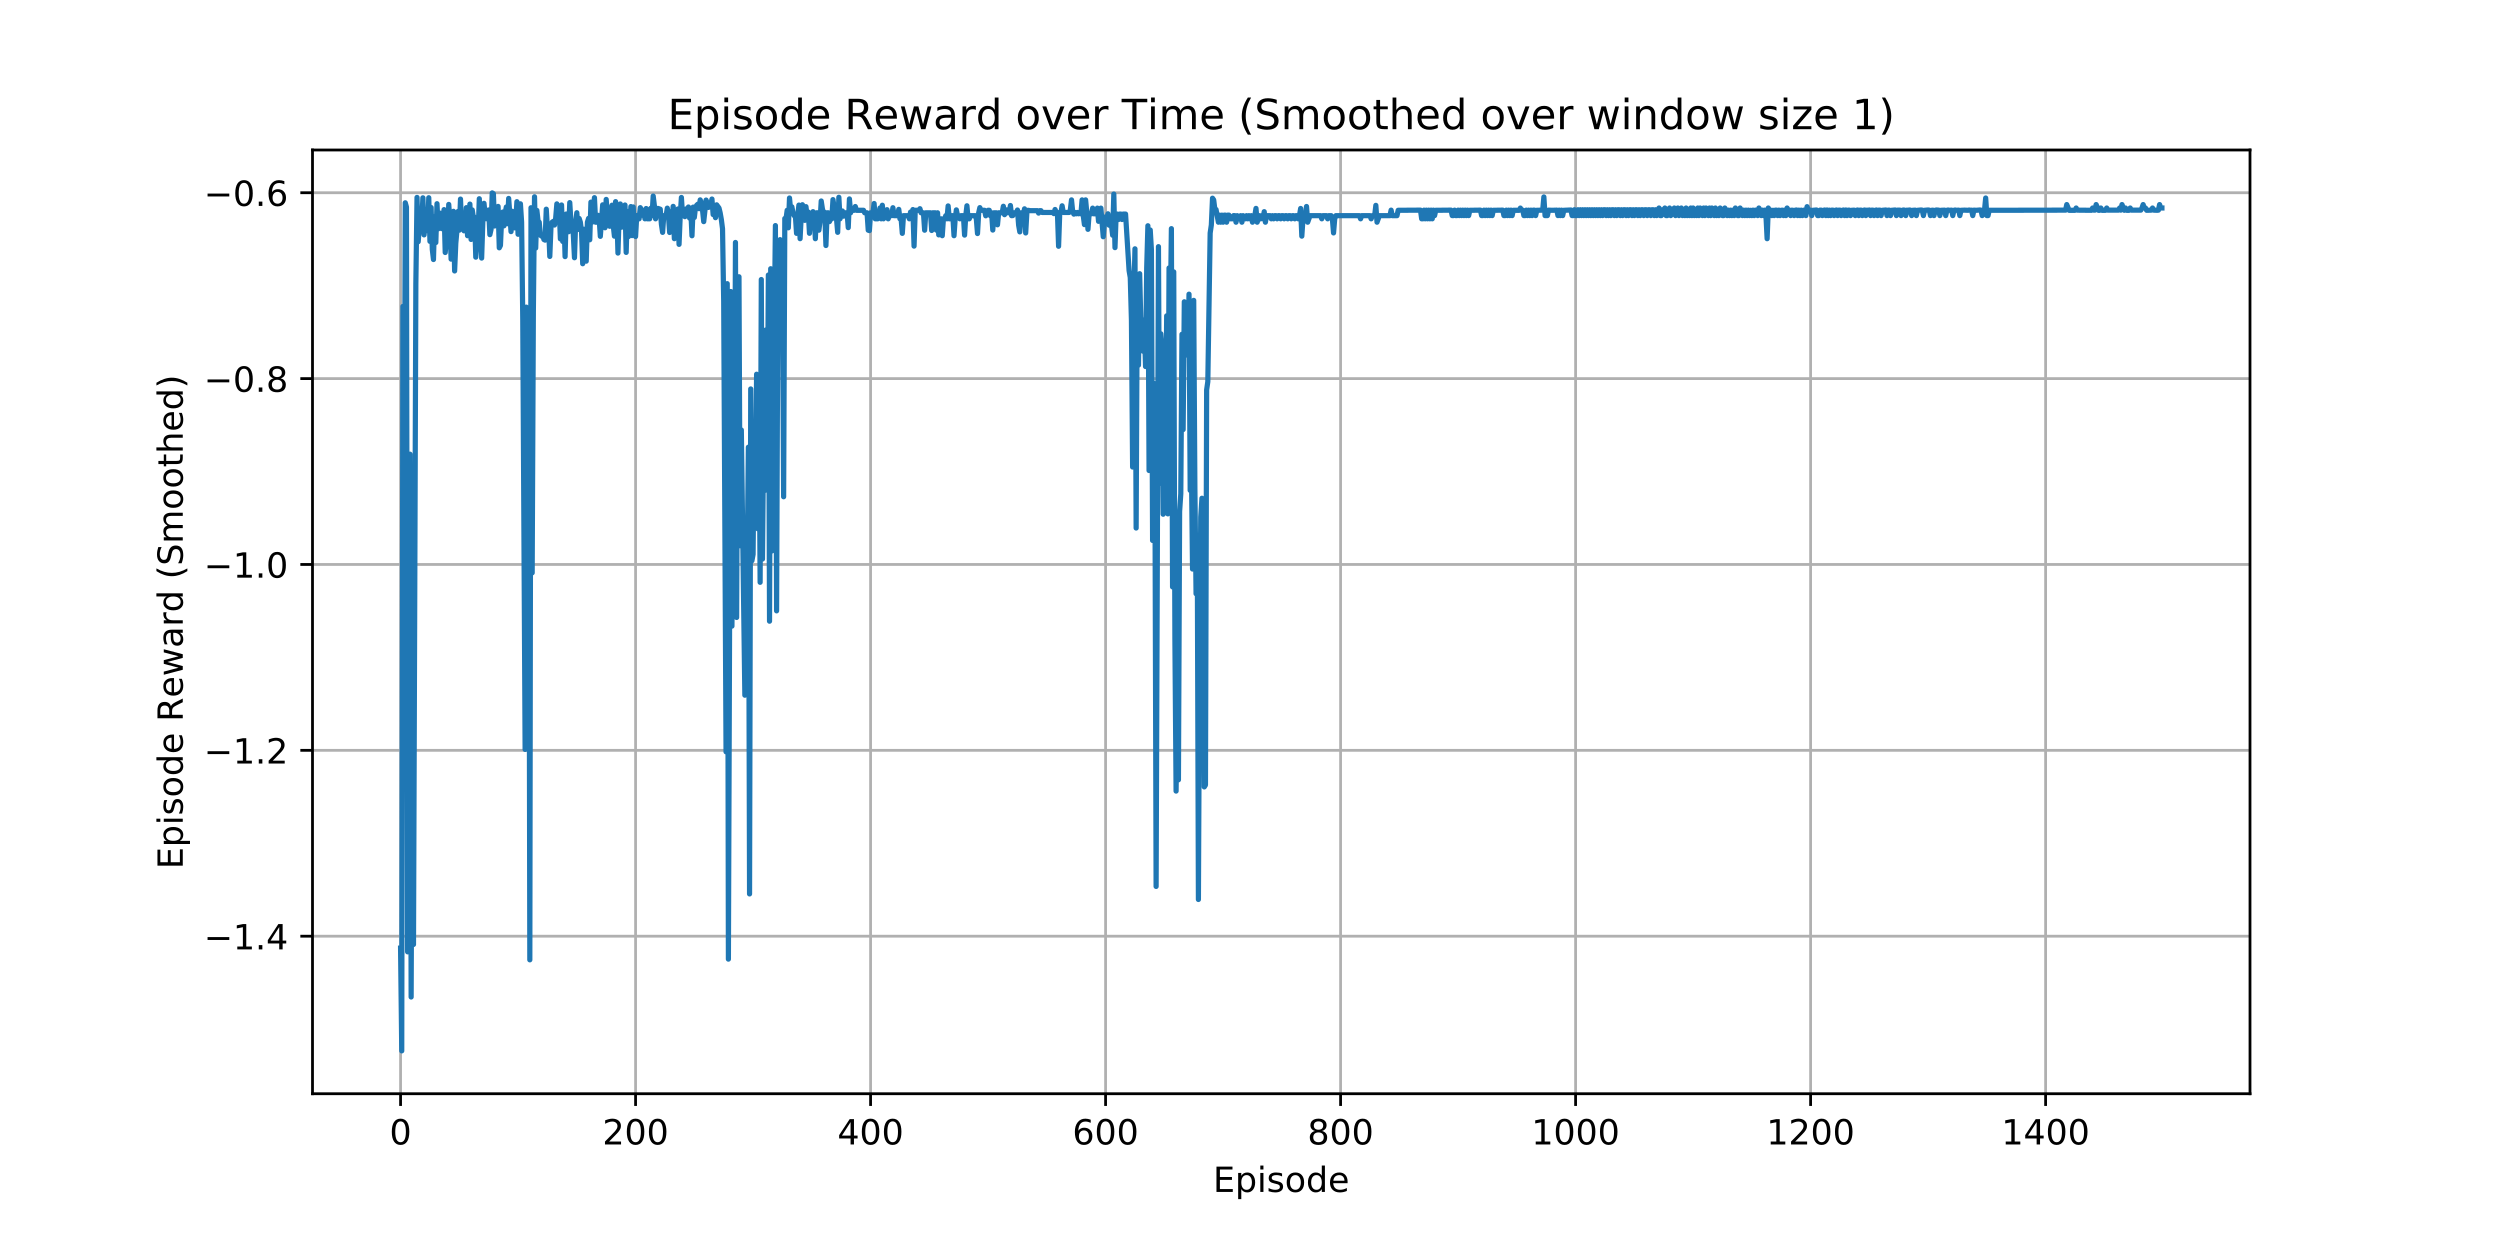 <?xml version="1.0" encoding="utf-8" standalone="no"?>
<!DOCTYPE svg PUBLIC "-//W3C//DTD SVG 1.1//EN"
  "http://www.w3.org/Graphics/SVG/1.1/DTD/svg11.dtd">
<!-- Created with matplotlib (https://matplotlib.org/) -->
<svg height="360pt" version="1.1" viewBox="0 0 720 360" width="720pt" xmlns="http://www.w3.org/2000/svg" xmlns:xlink="http://www.w3.org/1999/xlink">
 <defs>
  <style type="text/css">
*{stroke-linecap:butt;stroke-linejoin:round;white-space:pre;}
  </style>
 </defs>
 <g id="figure_1">
  <g id="patch_1">
   <path d="M 0 360 
L 720 360 
L 720 0 
L 0 0 
z
" style="fill:#ffffff;"/>
  </g>
  <g id="axes_1">
   <g id="patch_2">
    <path d="M 90 315 
L 648 315 
L 648 43.2 
L 90 43.2 
z
" style="fill:#ffffff;"/>
   </g>
   <g id="matplotlib.axis_1">
    <g id="xtick_1">
     <g id="line2d_1">
      <path clip-path="url(#p83f310590d)" d="M 115.364 315 
L 115.364 43.2 
" style="fill:none;stroke:#b0b0b0;stroke-linecap:square;stroke-width:0.8;"/>
     </g>
     <g id="line2d_2">
      <defs>
       <path d="M 0 0 
L 0 3.5 
" id="m970d6b2b29" style="stroke:#000000;stroke-width:0.8;"/>
      </defs>
      <g>
       <use style="stroke:#000000;stroke-width:0.8;" x="115.364" xlink:href="#m970d6b2b29" y="315"/>
      </g>
     </g>
     <g id="text_1">
      <!-- 0 -->
      <defs>
       <path d="M 31.781 66.406 
Q 24.172 66.406 20.328 58.906 
Q 16.5 51.422 16.5 36.375 
Q 16.5 21.391 20.328 13.891 
Q 24.172 6.391 31.781 6.391 
Q 39.453 6.391 43.281 13.891 
Q 47.125 21.391 47.125 36.375 
Q 47.125 51.422 43.281 58.906 
Q 39.453 66.406 31.781 66.406 
z
M 31.781 74.219 
Q 44.047 74.219 50.516 64.516 
Q 56.984 54.828 56.984 36.375 
Q 56.984 17.969 50.516 8.266 
Q 44.047 -1.422 31.781 -1.422 
Q 19.531 -1.422 13.062 8.266 
Q 6.594 17.969 6.594 36.375 
Q 6.594 54.828 13.062 64.516 
Q 19.531 74.219 31.781 74.219 
z
" id="DejaVuSans-48"/>
      </defs>
      <g transform="translate(112.182 329.598)scale(0.1 -0.1)">
       <use xlink:href="#DejaVuSans-48"/>
      </g>
     </g>
    </g>
    <g id="xtick_2">
     <g id="line2d_3">
      <path clip-path="url(#p83f310590d)" d="M 183.045 315 
L 183.045 43.2 
" style="fill:none;stroke:#b0b0b0;stroke-linecap:square;stroke-width:0.8;"/>
     </g>
     <g id="line2d_4">
      <g>
       <use style="stroke:#000000;stroke-width:0.8;" x="183.045" xlink:href="#m970d6b2b29" y="315"/>
      </g>
     </g>
     <g id="text_2">
      <!-- 200 -->
      <defs>
       <path d="M 19.188 8.297 
L 53.609 8.297 
L 53.609 0 
L 7.328 0 
L 7.328 8.297 
Q 12.938 14.109 22.625 23.891 
Q 32.328 33.688 34.812 36.531 
Q 39.547 41.844 41.422 45.531 
Q 43.312 49.219 43.312 52.781 
Q 43.312 58.594 39.234 62.25 
Q 35.156 65.922 28.609 65.922 
Q 23.969 65.922 18.812 64.312 
Q 13.672 62.703 7.812 59.422 
L 7.812 69.391 
Q 13.766 71.781 18.938 73 
Q 24.125 74.219 28.422 74.219 
Q 39.75 74.219 46.484 68.547 
Q 53.219 62.891 53.219 53.422 
Q 53.219 48.922 51.531 44.891 
Q 49.859 40.875 45.406 35.406 
Q 44.188 33.984 37.641 27.219 
Q 31.109 20.453 19.188 8.297 
z
" id="DejaVuSans-50"/>
      </defs>
      <g transform="translate(173.501 329.598)scale(0.1 -0.1)">
       <use xlink:href="#DejaVuSans-50"/>
       <use x="63.623" xlink:href="#DejaVuSans-48"/>
       <use x="127.246" xlink:href="#DejaVuSans-48"/>
      </g>
     </g>
    </g>
    <g id="xtick_3">
     <g id="line2d_5">
      <path clip-path="url(#p83f310590d)" d="M 250.727 315 
L 250.727 43.2 
" style="fill:none;stroke:#b0b0b0;stroke-linecap:square;stroke-width:0.8;"/>
     </g>
     <g id="line2d_6">
      <g>
       <use style="stroke:#000000;stroke-width:0.8;" x="250.727" xlink:href="#m970d6b2b29" y="315"/>
      </g>
     </g>
     <g id="text_3">
      <!-- 400 -->
      <defs>
       <path d="M 37.797 64.312 
L 12.891 25.391 
L 37.797 25.391 
z
M 35.203 72.906 
L 47.609 72.906 
L 47.609 25.391 
L 58.016 25.391 
L 58.016 17.188 
L 47.609 17.188 
L 47.609 0 
L 37.797 0 
L 37.797 17.188 
L 4.891 17.188 
L 4.891 26.703 
z
" id="DejaVuSans-52"/>
      </defs>
      <g transform="translate(241.183 329.598)scale(0.1 -0.1)">
       <use xlink:href="#DejaVuSans-52"/>
       <use x="63.623" xlink:href="#DejaVuSans-48"/>
       <use x="127.246" xlink:href="#DejaVuSans-48"/>
      </g>
     </g>
    </g>
    <g id="xtick_4">
     <g id="line2d_7">
      <path clip-path="url(#p83f310590d)" d="M 318.408 315 
L 318.408 43.2 
" style="fill:none;stroke:#b0b0b0;stroke-linecap:square;stroke-width:0.8;"/>
     </g>
     <g id="line2d_8">
      <g>
       <use style="stroke:#000000;stroke-width:0.8;" x="318.408" xlink:href="#m970d6b2b29" y="315"/>
      </g>
     </g>
     <g id="text_4">
      <!-- 600 -->
      <defs>
       <path d="M 33.016 40.375 
Q 26.375 40.375 22.484 35.828 
Q 18.609 31.297 18.609 23.391 
Q 18.609 15.531 22.484 10.953 
Q 26.375 6.391 33.016 6.391 
Q 39.656 6.391 43.531 10.953 
Q 47.406 15.531 47.406 23.391 
Q 47.406 31.297 43.531 35.828 
Q 39.656 40.375 33.016 40.375 
z
M 52.594 71.297 
L 52.594 62.312 
Q 48.875 64.062 45.094 64.984 
Q 41.312 65.922 37.594 65.922 
Q 27.828 65.922 22.672 59.328 
Q 17.531 52.734 16.797 39.406 
Q 19.672 43.656 24.016 45.922 
Q 28.375 48.188 33.594 48.188 
Q 44.578 48.188 50.953 41.516 
Q 57.328 34.859 57.328 23.391 
Q 57.328 12.156 50.688 5.359 
Q 44.047 -1.422 33.016 -1.422 
Q 20.359 -1.422 13.672 8.266 
Q 6.984 17.969 6.984 36.375 
Q 6.984 53.656 15.188 63.938 
Q 23.391 74.219 37.203 74.219 
Q 40.922 74.219 44.703 73.484 
Q 48.484 72.75 52.594 71.297 
z
" id="DejaVuSans-54"/>
      </defs>
      <g transform="translate(308.864 329.598)scale(0.1 -0.1)">
       <use xlink:href="#DejaVuSans-54"/>
       <use x="63.623" xlink:href="#DejaVuSans-48"/>
       <use x="127.246" xlink:href="#DejaVuSans-48"/>
      </g>
     </g>
    </g>
    <g id="xtick_5">
     <g id="line2d_9">
      <path clip-path="url(#p83f310590d)" d="M 386.09 315 
L 386.09 43.2 
" style="fill:none;stroke:#b0b0b0;stroke-linecap:square;stroke-width:0.8;"/>
     </g>
     <g id="line2d_10">
      <g>
       <use style="stroke:#000000;stroke-width:0.8;" x="386.09" xlink:href="#m970d6b2b29" y="315"/>
      </g>
     </g>
     <g id="text_5">
      <!-- 800 -->
      <defs>
       <path d="M 31.781 34.625 
Q 24.75 34.625 20.719 30.859 
Q 16.703 27.094 16.703 20.516 
Q 16.703 13.922 20.719 10.156 
Q 24.75 6.391 31.781 6.391 
Q 38.812 6.391 42.859 10.172 
Q 46.922 13.969 46.922 20.516 
Q 46.922 27.094 42.891 30.859 
Q 38.875 34.625 31.781 34.625 
z
M 21.922 38.812 
Q 15.578 40.375 12.031 44.719 
Q 8.5 49.078 8.5 55.328 
Q 8.5 64.062 14.719 69.141 
Q 20.953 74.219 31.781 74.219 
Q 42.672 74.219 48.875 69.141 
Q 55.078 64.062 55.078 55.328 
Q 55.078 49.078 51.531 44.719 
Q 48 40.375 41.703 38.812 
Q 48.828 37.156 52.797 32.312 
Q 56.781 27.484 56.781 20.516 
Q 56.781 9.906 50.312 4.234 
Q 43.844 -1.422 31.781 -1.422 
Q 19.734 -1.422 13.25 4.234 
Q 6.781 9.906 6.781 20.516 
Q 6.781 27.484 10.781 32.312 
Q 14.797 37.156 21.922 38.812 
z
M 18.312 54.391 
Q 18.312 48.734 21.844 45.562 
Q 25.391 42.391 31.781 42.391 
Q 38.141 42.391 41.719 45.562 
Q 45.312 48.734 45.312 54.391 
Q 45.312 60.062 41.719 63.234 
Q 38.141 66.406 31.781 66.406 
Q 25.391 66.406 21.844 63.234 
Q 18.312 60.062 18.312 54.391 
z
" id="DejaVuSans-56"/>
      </defs>
      <g transform="translate(376.546 329.598)scale(0.1 -0.1)">
       <use xlink:href="#DejaVuSans-56"/>
       <use x="63.623" xlink:href="#DejaVuSans-48"/>
       <use x="127.246" xlink:href="#DejaVuSans-48"/>
      </g>
     </g>
    </g>
    <g id="xtick_6">
     <g id="line2d_11">
      <path clip-path="url(#p83f310590d)" d="M 453.771 315 
L 453.771 43.2 
" style="fill:none;stroke:#b0b0b0;stroke-linecap:square;stroke-width:0.8;"/>
     </g>
     <g id="line2d_12">
      <g>
       <use style="stroke:#000000;stroke-width:0.8;" x="453.771" xlink:href="#m970d6b2b29" y="315"/>
      </g>
     </g>
     <g id="text_6">
      <!-- 1000 -->
      <defs>
       <path d="M 12.406 8.297 
L 28.516 8.297 
L 28.516 63.922 
L 10.984 60.406 
L 10.984 69.391 
L 28.422 72.906 
L 38.281 72.906 
L 38.281 8.297 
L 54.391 8.297 
L 54.391 0 
L 12.406 0 
z
" id="DejaVuSans-49"/>
      </defs>
      <g transform="translate(441.046 329.598)scale(0.1 -0.1)">
       <use xlink:href="#DejaVuSans-49"/>
       <use x="63.623" xlink:href="#DejaVuSans-48"/>
       <use x="127.246" xlink:href="#DejaVuSans-48"/>
       <use x="190.869" xlink:href="#DejaVuSans-48"/>
      </g>
     </g>
    </g>
    <g id="xtick_7">
     <g id="line2d_13">
      <path clip-path="url(#p83f310590d)" d="M 521.453 315 
L 521.453 43.2 
" style="fill:none;stroke:#b0b0b0;stroke-linecap:square;stroke-width:0.8;"/>
     </g>
     <g id="line2d_14">
      <g>
       <use style="stroke:#000000;stroke-width:0.8;" x="521.453" xlink:href="#m970d6b2b29" y="315"/>
      </g>
     </g>
     <g id="text_7">
      <!-- 1200 -->
      <g transform="translate(508.728 329.598)scale(0.1 -0.1)">
       <use xlink:href="#DejaVuSans-49"/>
       <use x="63.623" xlink:href="#DejaVuSans-50"/>
       <use x="127.246" xlink:href="#DejaVuSans-48"/>
       <use x="190.869" xlink:href="#DejaVuSans-48"/>
      </g>
     </g>
    </g>
    <g id="xtick_8">
     <g id="line2d_15">
      <path clip-path="url(#p83f310590d)" d="M 589.134 315 
L 589.134 43.2 
" style="fill:none;stroke:#b0b0b0;stroke-linecap:square;stroke-width:0.8;"/>
     </g>
     <g id="line2d_16">
      <g>
       <use style="stroke:#000000;stroke-width:0.8;" x="589.134" xlink:href="#m970d6b2b29" y="315"/>
      </g>
     </g>
     <g id="text_8">
      <!-- 1400 -->
      <g transform="translate(576.409 329.598)scale(0.1 -0.1)">
       <use xlink:href="#DejaVuSans-49"/>
       <use x="63.623" xlink:href="#DejaVuSans-52"/>
       <use x="127.246" xlink:href="#DejaVuSans-48"/>
       <use x="190.869" xlink:href="#DejaVuSans-48"/>
      </g>
     </g>
    </g>
    <g id="text_9">
     <!-- Episode -->
     <defs>
      <path d="M 9.812 72.906 
L 55.906 72.906 
L 55.906 64.594 
L 19.672 64.594 
L 19.672 43.016 
L 54.391 43.016 
L 54.391 34.719 
L 19.672 34.719 
L 19.672 8.297 
L 56.781 8.297 
L 56.781 0 
L 9.812 0 
z
" id="DejaVuSans-69"/>
      <path d="M 18.109 8.203 
L 18.109 -20.797 
L 9.078 -20.797 
L 9.078 54.688 
L 18.109 54.688 
L 18.109 46.391 
Q 20.953 51.266 25.266 53.625 
Q 29.594 56 35.594 56 
Q 45.562 56 51.781 48.094 
Q 58.016 40.188 58.016 27.297 
Q 58.016 14.406 51.781 6.484 
Q 45.562 -1.422 35.594 -1.422 
Q 29.594 -1.422 25.266 0.953 
Q 20.953 3.328 18.109 8.203 
z
M 48.688 27.297 
Q 48.688 37.203 44.609 42.844 
Q 40.531 48.484 33.406 48.484 
Q 26.266 48.484 22.188 42.844 
Q 18.109 37.203 18.109 27.297 
Q 18.109 17.391 22.188 11.75 
Q 26.266 6.109 33.406 6.109 
Q 40.531 6.109 44.609 11.75 
Q 48.688 17.391 48.688 27.297 
z
" id="DejaVuSans-112"/>
      <path d="M 9.422 54.688 
L 18.406 54.688 
L 18.406 0 
L 9.422 0 
z
M 9.422 75.984 
L 18.406 75.984 
L 18.406 64.594 
L 9.422 64.594 
z
" id="DejaVuSans-105"/>
      <path d="M 44.281 53.078 
L 44.281 44.578 
Q 40.484 46.531 36.375 47.5 
Q 32.281 48.484 27.875 48.484 
Q 21.188 48.484 17.844 46.438 
Q 14.5 44.391 14.5 40.281 
Q 14.5 37.156 16.891 35.375 
Q 19.281 33.594 26.516 31.984 
L 29.594 31.297 
Q 39.156 29.25 43.188 25.516 
Q 47.219 21.781 47.219 15.094 
Q 47.219 7.469 41.188 3.016 
Q 35.156 -1.422 24.609 -1.422 
Q 20.219 -1.422 15.453 -0.562 
Q 10.688 0.297 5.422 2 
L 5.422 11.281 
Q 10.406 8.688 15.234 7.391 
Q 20.062 6.109 24.812 6.109 
Q 31.156 6.109 34.562 8.281 
Q 37.984 10.453 37.984 14.406 
Q 37.984 18.062 35.516 20.016 
Q 33.062 21.969 24.703 23.781 
L 21.578 24.516 
Q 13.234 26.266 9.516 29.906 
Q 5.812 33.547 5.812 39.891 
Q 5.812 47.609 11.281 51.797 
Q 16.75 56 26.812 56 
Q 31.781 56 36.172 55.266 
Q 40.578 54.547 44.281 53.078 
z
" id="DejaVuSans-115"/>
      <path d="M 30.609 48.391 
Q 23.391 48.391 19.188 42.75 
Q 14.984 37.109 14.984 27.297 
Q 14.984 17.484 19.156 11.844 
Q 23.344 6.203 30.609 6.203 
Q 37.797 6.203 41.984 11.859 
Q 46.188 17.531 46.188 27.297 
Q 46.188 37.016 41.984 42.703 
Q 37.797 48.391 30.609 48.391 
z
M 30.609 56 
Q 42.328 56 49.016 48.375 
Q 55.719 40.766 55.719 27.297 
Q 55.719 13.875 49.016 6.219 
Q 42.328 -1.422 30.609 -1.422 
Q 18.844 -1.422 12.172 6.219 
Q 5.516 13.875 5.516 27.297 
Q 5.516 40.766 12.172 48.375 
Q 18.844 56 30.609 56 
z
" id="DejaVuSans-111"/>
      <path d="M 45.406 46.391 
L 45.406 75.984 
L 54.391 75.984 
L 54.391 0 
L 45.406 0 
L 45.406 8.203 
Q 42.578 3.328 38.25 0.953 
Q 33.938 -1.422 27.875 -1.422 
Q 17.969 -1.422 11.734 6.484 
Q 5.516 14.406 5.516 27.297 
Q 5.516 40.188 11.734 48.094 
Q 17.969 56 27.875 56 
Q 33.938 56 38.25 53.625 
Q 42.578 51.266 45.406 46.391 
z
M 14.797 27.297 
Q 14.797 17.391 18.875 11.75 
Q 22.953 6.109 30.078 6.109 
Q 37.203 6.109 41.297 11.75 
Q 45.406 17.391 45.406 27.297 
Q 45.406 37.203 41.297 42.844 
Q 37.203 48.484 30.078 48.484 
Q 22.953 48.484 18.875 42.844 
Q 14.797 37.203 14.797 27.297 
z
" id="DejaVuSans-100"/>
      <path d="M 56.203 29.594 
L 56.203 25.203 
L 14.891 25.203 
Q 15.484 15.922 20.484 11.062 
Q 25.484 6.203 34.422 6.203 
Q 39.594 6.203 44.453 7.469 
Q 49.312 8.734 54.109 11.281 
L 54.109 2.781 
Q 49.266 0.734 44.188 -0.344 
Q 39.109 -1.422 33.891 -1.422 
Q 20.797 -1.422 13.156 6.188 
Q 5.516 13.812 5.516 26.812 
Q 5.516 40.234 12.766 48.109 
Q 20.016 56 32.328 56 
Q 43.359 56 49.781 48.891 
Q 56.203 41.797 56.203 29.594 
z
M 47.219 32.234 
Q 47.125 39.594 43.094 43.984 
Q 39.062 48.391 32.422 48.391 
Q 24.906 48.391 20.391 44.141 
Q 15.875 39.891 15.188 32.172 
z
" id="DejaVuSans-101"/>
     </defs>
     <g transform="translate(349.363 343.277)scale(0.1 -0.1)">
      <use xlink:href="#DejaVuSans-69"/>
      <use x="63.184" xlink:href="#DejaVuSans-112"/>
      <use x="126.66" xlink:href="#DejaVuSans-105"/>
      <use x="154.443" xlink:href="#DejaVuSans-115"/>
      <use x="206.543" xlink:href="#DejaVuSans-111"/>
      <use x="267.725" xlink:href="#DejaVuSans-100"/>
      <use x="331.201" xlink:href="#DejaVuSans-101"/>
     </g>
    </g>
   </g>
   <g id="matplotlib.axis_2">
    <g id="ytick_1">
     <g id="line2d_17">
      <path clip-path="url(#p83f310590d)" d="M 90 269.632 
L 648 269.632 
" style="fill:none;stroke:#b0b0b0;stroke-linecap:square;stroke-width:0.8;"/>
     </g>
     <g id="line2d_18">
      <defs>
       <path d="M 0 0 
L -3.5 0 
" id="m5a97e3708f" style="stroke:#000000;stroke-width:0.8;"/>
      </defs>
      <g>
       <use style="stroke:#000000;stroke-width:0.8;" x="90" xlink:href="#m5a97e3708f" y="269.632"/>
      </g>
     </g>
     <g id="text_10">
      <!-- −1.4 -->
      <defs>
       <path d="M 10.594 35.5 
L 73.188 35.5 
L 73.188 27.203 
L 10.594 27.203 
z
" id="DejaVuSans-8722"/>
       <path d="M 10.688 12.406 
L 21 12.406 
L 21 0 
L 10.688 0 
z
" id="DejaVuSans-46"/>
      </defs>
      <g transform="translate(58.717 273.431)scale(0.1 -0.1)">
       <use xlink:href="#DejaVuSans-8722"/>
       <use x="83.789" xlink:href="#DejaVuSans-49"/>
       <use x="147.412" xlink:href="#DejaVuSans-46"/>
       <use x="179.199" xlink:href="#DejaVuSans-52"/>
      </g>
     </g>
    </g>
    <g id="ytick_2">
     <g id="line2d_19">
      <path clip-path="url(#p83f310590d)" d="M 90 216.099 
L 648 216.099 
" style="fill:none;stroke:#b0b0b0;stroke-linecap:square;stroke-width:0.8;"/>
     </g>
     <g id="line2d_20">
      <g>
       <use style="stroke:#000000;stroke-width:0.8;" x="90" xlink:href="#m5a97e3708f" y="216.099"/>
      </g>
     </g>
     <g id="text_11">
      <!-- −1.2 -->
      <g transform="translate(58.717 219.899)scale(0.1 -0.1)">
       <use xlink:href="#DejaVuSans-8722"/>
       <use x="83.789" xlink:href="#DejaVuSans-49"/>
       <use x="147.412" xlink:href="#DejaVuSans-46"/>
       <use x="179.199" xlink:href="#DejaVuSans-50"/>
      </g>
     </g>
    </g>
    <g id="ytick_3">
     <g id="line2d_21">
      <path clip-path="url(#p83f310590d)" d="M 90 162.567 
L 648 162.567 
" style="fill:none;stroke:#b0b0b0;stroke-linecap:square;stroke-width:0.8;"/>
     </g>
     <g id="line2d_22">
      <g>
       <use style="stroke:#000000;stroke-width:0.8;" x="90" xlink:href="#m5a97e3708f" y="162.567"/>
      </g>
     </g>
     <g id="text_12">
      <!-- −1.0 -->
      <g transform="translate(58.717 166.366)scale(0.1 -0.1)">
       <use xlink:href="#DejaVuSans-8722"/>
       <use x="83.789" xlink:href="#DejaVuSans-49"/>
       <use x="147.412" xlink:href="#DejaVuSans-46"/>
       <use x="179.199" xlink:href="#DejaVuSans-48"/>
      </g>
     </g>
    </g>
    <g id="ytick_4">
     <g id="line2d_23">
      <path clip-path="url(#p83f310590d)" d="M 90 109.035 
L 648 109.035 
" style="fill:none;stroke:#b0b0b0;stroke-linecap:square;stroke-width:0.8;"/>
     </g>
     <g id="line2d_24">
      <g>
       <use style="stroke:#000000;stroke-width:0.8;" x="90" xlink:href="#m5a97e3708f" y="109.035"/>
      </g>
     </g>
     <g id="text_13">
      <!-- −0.8 -->
      <g transform="translate(58.717 112.834)scale(0.1 -0.1)">
       <use xlink:href="#DejaVuSans-8722"/>
       <use x="83.789" xlink:href="#DejaVuSans-48"/>
       <use x="147.412" xlink:href="#DejaVuSans-46"/>
       <use x="179.199" xlink:href="#DejaVuSans-56"/>
      </g>
     </g>
    </g>
    <g id="ytick_5">
     <g id="line2d_25">
      <path clip-path="url(#p83f310590d)" d="M 90 55.502 
L 648 55.502 
" style="fill:none;stroke:#b0b0b0;stroke-linecap:square;stroke-width:0.8;"/>
     </g>
     <g id="line2d_26">
      <g>
       <use style="stroke:#000000;stroke-width:0.8;" x="90" xlink:href="#m5a97e3708f" y="55.502"/>
      </g>
     </g>
     <g id="text_14">
      <!-- −0.6 -->
      <g transform="translate(58.717 59.302)scale(0.1 -0.1)">
       <use xlink:href="#DejaVuSans-8722"/>
       <use x="83.789" xlink:href="#DejaVuSans-48"/>
       <use x="147.412" xlink:href="#DejaVuSans-46"/>
       <use x="179.199" xlink:href="#DejaVuSans-54"/>
      </g>
     </g>
    </g>
    <g id="text_15">
     <!-- Episode Reward (Smoothed) -->
     <defs>
      <path id="DejaVuSans-32"/>
      <path d="M 44.391 34.188 
Q 47.562 33.109 50.562 29.594 
Q 53.562 26.078 56.594 19.922 
L 66.609 0 
L 56 0 
L 46.688 18.703 
Q 43.062 26.031 39.672 28.422 
Q 36.281 30.812 30.422 30.812 
L 19.672 30.812 
L 19.672 0 
L 9.812 0 
L 9.812 72.906 
L 32.078 72.906 
Q 44.578 72.906 50.734 67.672 
Q 56.891 62.453 56.891 51.906 
Q 56.891 45.016 53.688 40.469 
Q 50.484 35.938 44.391 34.188 
z
M 19.672 64.797 
L 19.672 38.922 
L 32.078 38.922 
Q 39.203 38.922 42.844 42.219 
Q 46.484 45.516 46.484 51.906 
Q 46.484 58.297 42.844 61.547 
Q 39.203 64.797 32.078 64.797 
z
" id="DejaVuSans-82"/>
      <path d="M 4.203 54.688 
L 13.188 54.688 
L 24.422 12.016 
L 35.594 54.688 
L 46.188 54.688 
L 57.422 12.016 
L 68.609 54.688 
L 77.594 54.688 
L 63.281 0 
L 52.688 0 
L 40.922 44.828 
L 29.109 0 
L 18.5 0 
z
" id="DejaVuSans-119"/>
      <path d="M 34.281 27.484 
Q 23.391 27.484 19.188 25 
Q 14.984 22.516 14.984 16.5 
Q 14.984 11.719 18.141 8.906 
Q 21.297 6.109 26.703 6.109 
Q 34.188 6.109 38.703 11.406 
Q 43.219 16.703 43.219 25.484 
L 43.219 27.484 
z
M 52.203 31.203 
L 52.203 0 
L 43.219 0 
L 43.219 8.297 
Q 40.141 3.328 35.547 0.953 
Q 30.953 -1.422 24.312 -1.422 
Q 15.922 -1.422 10.953 3.297 
Q 6 8.016 6 15.922 
Q 6 25.141 12.172 29.828 
Q 18.359 34.516 30.609 34.516 
L 43.219 34.516 
L 43.219 35.406 
Q 43.219 41.609 39.141 45 
Q 35.062 48.391 27.688 48.391 
Q 23 48.391 18.547 47.266 
Q 14.109 46.141 10.016 43.891 
L 10.016 52.203 
Q 14.938 54.109 19.578 55.047 
Q 24.219 56 28.609 56 
Q 40.484 56 46.344 49.844 
Q 52.203 43.703 52.203 31.203 
z
" id="DejaVuSans-97"/>
      <path d="M 41.109 46.297 
Q 39.594 47.172 37.812 47.578 
Q 36.031 48 33.891 48 
Q 26.266 48 22.188 43.047 
Q 18.109 38.094 18.109 28.812 
L 18.109 0 
L 9.078 0 
L 9.078 54.688 
L 18.109 54.688 
L 18.109 46.188 
Q 20.953 51.172 25.484 53.578 
Q 30.031 56 36.531 56 
Q 37.453 56 38.578 55.875 
Q 39.703 55.766 41.062 55.516 
z
" id="DejaVuSans-114"/>
      <path d="M 31 75.875 
Q 24.469 64.656 21.281 53.656 
Q 18.109 42.672 18.109 31.391 
Q 18.109 20.125 21.312 9.062 
Q 24.516 -2 31 -13.188 
L 23.188 -13.188 
Q 15.875 -1.703 12.234 9.375 
Q 8.594 20.453 8.594 31.391 
Q 8.594 42.281 12.203 53.312 
Q 15.828 64.359 23.188 75.875 
z
" id="DejaVuSans-40"/>
      <path d="M 53.516 70.516 
L 53.516 60.891 
Q 47.906 63.578 42.922 64.891 
Q 37.938 66.219 33.297 66.219 
Q 25.25 66.219 20.875 63.094 
Q 16.5 59.969 16.5 54.203 
Q 16.5 49.359 19.406 46.891 
Q 22.312 44.438 30.422 42.922 
L 36.375 41.703 
Q 47.406 39.594 52.656 34.297 
Q 57.906 29 57.906 20.125 
Q 57.906 9.516 50.797 4.047 
Q 43.703 -1.422 29.984 -1.422 
Q 24.812 -1.422 18.969 -0.25 
Q 13.141 0.922 6.891 3.219 
L 6.891 13.375 
Q 12.891 10.016 18.656 8.297 
Q 24.422 6.594 29.984 6.594 
Q 38.422 6.594 43.016 9.906 
Q 47.609 13.234 47.609 19.391 
Q 47.609 24.75 44.312 27.781 
Q 41.016 30.812 33.5 32.328 
L 27.484 33.5 
Q 16.453 35.688 11.516 40.375 
Q 6.594 45.062 6.594 53.422 
Q 6.594 63.094 13.406 68.656 
Q 20.219 74.219 32.172 74.219 
Q 37.312 74.219 42.625 73.281 
Q 47.953 72.359 53.516 70.516 
z
" id="DejaVuSans-83"/>
      <path d="M 52 44.188 
Q 55.375 50.25 60.062 53.125 
Q 64.75 56 71.094 56 
Q 79.641 56 84.281 50.016 
Q 88.922 44.047 88.922 33.016 
L 88.922 0 
L 79.891 0 
L 79.891 32.719 
Q 79.891 40.578 77.094 44.375 
Q 74.312 48.188 68.609 48.188 
Q 61.625 48.188 57.562 43.547 
Q 53.516 38.922 53.516 30.906 
L 53.516 0 
L 44.484 0 
L 44.484 32.719 
Q 44.484 40.625 41.703 44.406 
Q 38.922 48.188 33.109 48.188 
Q 26.219 48.188 22.156 43.531 
Q 18.109 38.875 18.109 30.906 
L 18.109 0 
L 9.078 0 
L 9.078 54.688 
L 18.109 54.688 
L 18.109 46.188 
Q 21.188 51.219 25.484 53.609 
Q 29.781 56 35.688 56 
Q 41.656 56 45.828 52.969 
Q 50 49.953 52 44.188 
z
" id="DejaVuSans-109"/>
      <path d="M 18.312 70.219 
L 18.312 54.688 
L 36.812 54.688 
L 36.812 47.703 
L 18.312 47.703 
L 18.312 18.016 
Q 18.312 11.328 20.141 9.422 
Q 21.969 7.516 27.594 7.516 
L 36.812 7.516 
L 36.812 0 
L 27.594 0 
Q 17.188 0 13.234 3.875 
Q 9.281 7.766 9.281 18.016 
L 9.281 47.703 
L 2.688 47.703 
L 2.688 54.688 
L 9.281 54.688 
L 9.281 70.219 
z
" id="DejaVuSans-116"/>
      <path d="M 54.891 33.016 
L 54.891 0 
L 45.906 0 
L 45.906 32.719 
Q 45.906 40.484 42.875 44.328 
Q 39.844 48.188 33.797 48.188 
Q 26.516 48.188 22.312 43.547 
Q 18.109 38.922 18.109 30.906 
L 18.109 0 
L 9.078 0 
L 9.078 75.984 
L 18.109 75.984 
L 18.109 46.188 
Q 21.344 51.125 25.703 53.562 
Q 30.078 56 35.797 56 
Q 45.219 56 50.047 50.172 
Q 54.891 44.344 54.891 33.016 
z
" id="DejaVuSans-104"/>
      <path d="M 8.016 75.875 
L 15.828 75.875 
Q 23.141 64.359 26.781 53.312 
Q 30.422 42.281 30.422 31.391 
Q 30.422 20.453 26.781 9.375 
Q 23.141 -1.703 15.828 -13.188 
L 8.016 -13.188 
Q 14.5 -2 17.703 9.062 
Q 20.906 20.125 20.906 31.391 
Q 20.906 42.672 17.703 53.656 
Q 14.5 64.656 8.016 75.875 
z
" id="DejaVuSans-41"/>
     </defs>
     <g transform="translate(52.638 250.29)rotate(-90)scale(0.1 -0.1)">
      <use xlink:href="#DejaVuSans-69"/>
      <use x="63.184" xlink:href="#DejaVuSans-112"/>
      <use x="126.66" xlink:href="#DejaVuSans-105"/>
      <use x="154.443" xlink:href="#DejaVuSans-115"/>
      <use x="206.543" xlink:href="#DejaVuSans-111"/>
      <use x="267.725" xlink:href="#DejaVuSans-100"/>
      <use x="331.201" xlink:href="#DejaVuSans-101"/>
      <use x="392.725" xlink:href="#DejaVuSans-32"/>
      <use x="424.512" xlink:href="#DejaVuSans-82"/>
      <use x="493.932" xlink:href="#DejaVuSans-101"/>
      <use x="555.455" xlink:href="#DejaVuSans-119"/>
      <use x="637.242" xlink:href="#DejaVuSans-97"/>
      <use x="698.521" xlink:href="#DejaVuSans-114"/>
      <use x="739.619" xlink:href="#DejaVuSans-100"/>
      <use x="803.096" xlink:href="#DejaVuSans-32"/>
      <use x="834.883" xlink:href="#DejaVuSans-40"/>
      <use x="873.896" xlink:href="#DejaVuSans-83"/>
      <use x="937.373" xlink:href="#DejaVuSans-109"/>
      <use x="1034.785" xlink:href="#DejaVuSans-111"/>
      <use x="1095.967" xlink:href="#DejaVuSans-111"/>
      <use x="1157.148" xlink:href="#DejaVuSans-116"/>
      <use x="1196.357" xlink:href="#DejaVuSans-104"/>
      <use x="1259.736" xlink:href="#DejaVuSans-101"/>
      <use x="1321.26" xlink:href="#DejaVuSans-100"/>
      <use x="1384.736" xlink:href="#DejaVuSans-41"/>
     </g>
    </g>
   </g>
   <g id="line2d_27">
    <path clip-path="url(#p83f310590d)" d="M 115.364 273.062 
L 115.702 302.645 
L 116.04 88.249 
L 116.379 154.44 
L 116.717 58.402 
L 117.056 59.639 
L 117.394 274.13 
L 117.732 133.006 
L 118.071 130.805 
L 118.409 287.135 
L 118.748 198.937 
L 119.086 272.006 
L 119.763 81.742 
L 120.101 56.86 
L 120.44 69.614 
L 121.117 61.026 
L 121.455 64.101 
L 121.793 56.975 
L 122.132 67.644 
L 122.47 63.039 
L 122.809 60.335 
L 123.147 66.452 
L 123.485 56.952 
L 123.824 69.508 
L 124.162 59.768 
L 124.501 71.843 
L 124.839 74.741 
L 125.177 62.374 
L 125.516 69.853 
L 125.854 58.669 
L 126.193 65.91 
L 126.531 62.931 
L 126.869 61.397 
L 127.208 65.845 
L 127.546 65.147 
L 127.885 60.372 
L 128.223 72.716 
L 128.562 69.083 
L 128.9 68.853 
L 129.238 58.877 
L 129.577 63.728 
L 129.915 74.625 
L 130.254 69.11 
L 130.592 60.86 
L 130.93 78.034 
L 131.269 70.046 
L 131.607 66.318 
L 131.946 60.882 
L 132.284 66.277 
L 132.622 57.339 
L 132.961 65.485 
L 133.299 63.558 
L 133.638 66.476 
L 133.976 65.862 
L 134.314 59.807 
L 134.653 67.885 
L 134.991 65.881 
L 135.33 58.784 
L 135.668 68.955 
L 136.006 60.465 
L 136.345 62.726 
L 136.683 62.553 
L 137.022 74.06 
L 137.36 68.752 
L 137.699 67.008 
L 138.037 57.237 
L 138.714 74.324 
L 139.052 63.943 
L 139.391 58.562 
L 139.729 61.823 
L 140.067 62.989 
L 140.406 60.637 
L 140.744 60.474 
L 141.083 67.575 
L 141.421 66.082 
L 141.759 55.555 
L 142.098 55.79 
L 142.436 65.088 
L 142.775 61.788 
L 143.113 59.828 
L 143.451 59.449 
L 143.79 71.369 
L 144.128 70.694 
L 144.467 63.019 
L 144.805 61.067 
L 145.143 65.036 
L 145.482 61.337 
L 145.82 59.615 
L 146.159 64.428 
L 146.497 57.15 
L 147.174 66.701 
L 147.512 60.848 
L 147.851 61.119 
L 148.189 65.622 
L 148.528 63.735 
L 148.866 58.088 
L 149.204 67.469 
L 149.543 61.637 
L 149.881 58.7 
L 150.22 63.934 
L 150.558 92.074 
L 151.235 215.83 
L 151.573 88.458 
L 151.912 201.957 
L 152.25 92.611 
L 152.588 276.43 
L 152.927 59.834 
L 153.265 164.973 
L 153.604 89.979 
L 153.942 56.675 
L 154.28 71.433 
L 154.619 60.598 
L 154.957 63.609 
L 155.296 63.993 
L 155.634 67.712 
L 155.973 68.009 
L 156.311 67.776 
L 156.649 68.982 
L 156.988 69.156 
L 157.326 60.251 
L 157.665 66.082 
L 158.003 65.686 
L 158.341 73.853 
L 158.68 65.389 
L 159.018 63.993 
L 159.357 63.756 
L 159.695 64.808 
L 160.033 62.799 
L 160.372 58.722 
L 160.71 60.346 
L 161.049 59.867 
L 161.387 68.798 
L 161.725 59.038 
L 162.064 69.531 
L 162.402 62.065 
L 162.741 73.901 
L 163.079 61.641 
L 163.417 62.944 
L 163.756 66.738 
L 164.094 58.35 
L 164.433 63.993 
L 164.771 63.993 
L 165.11 67.52 
L 165.448 74.23 
L 165.786 63.993 
L 166.125 61.265 
L 166.463 66.08 
L 166.802 62.926 
L 167.14 63.993 
L 167.478 66.588 
L 167.817 75.953 
L 168.155 66.021 
L 168.494 68.92 
L 168.832 75.215 
L 169.17 63.993 
L 169.509 62.893 
L 169.847 69.055 
L 170.186 58.221 
L 170.524 63.993 
L 171.201 56.934 
L 171.539 63.993 
L 171.878 63.993 
L 172.216 62.014 
L 172.554 62.878 
L 172.893 68.066 
L 173.57 58.992 
L 174.247 65.593 
L 174.585 57.437 
L 174.923 61.982 
L 175.262 62.069 
L 175.6 65.168 
L 175.939 60.249 
L 176.277 59.097 
L 176.615 64.942 
L 176.954 68.011 
L 177.292 58.07 
L 177.631 60.866 
L 177.969 72.88 
L 178.307 61.944 
L 178.646 58.744 
L 178.984 65.442 
L 179.323 64.607 
L 179.661 61.084 
L 179.999 59.043 
L 180.338 72.69 
L 180.676 60.891 
L 181.015 68.131 
L 181.353 66.76 
L 181.691 59.493 
L 182.03 67.847 
L 182.368 59.606 
L 182.707 66.688 
L 183.045 68.12 
L 183.384 62.08 
L 183.722 63.019 
L 184.06 63.019 
L 184.399 59.805 
L 184.737 60.371 
L 185.076 62.018 
L 185.414 60.916 
L 185.752 63.019 
L 186.091 60.052 
L 186.429 63.019 
L 187.106 63.019 
L 187.444 59.975 
L 187.783 62.111 
L 188.121 56.459 
L 188.46 59.226 
L 188.798 63.023 
L 189.136 61.057 
L 189.475 60.018 
L 190.152 60.255 
L 190.49 64.618 
L 190.828 66.922 
L 191.167 62.111 
L 191.844 62.111 
L 192.182 59.944 
L 192.521 62.111 
L 192.859 66.953 
L 193.197 60.955 
L 193.536 63.987 
L 193.874 59.436 
L 194.213 68.737 
L 194.551 61.245 
L 194.889 61.245 
L 195.228 60.19 
L 195.566 70.375 
L 195.905 62.111 
L 196.243 56.874 
L 196.581 62.111 
L 196.92 61.245 
L 197.258 62.397 
L 197.597 60.168 
L 197.935 61.245 
L 198.273 59.618 
L 198.612 62.811 
L 198.95 60.599 
L 199.289 67.9 
L 199.627 59.654 
L 199.965 62.633 
L 200.304 59.741 
L 200.642 59.117 
L 200.981 58.801 
L 201.319 60.091 
L 201.658 57.566 
L 201.996 58.504 
L 202.334 60.549 
L 202.673 63.827 
L 203.35 57.618 
L 203.688 58.504 
L 204.026 59.739 
L 204.365 58.618 
L 204.703 58.99 
L 205.042 57.326 
L 205.38 61.791 
L 205.718 60.642 
L 206.057 62.692 
L 206.395 58.99 
L 207.072 59.921 
L 207.41 61.315 
L 207.749 63.234 
L 208.087 65.891 
L 208.426 86.891 
L 209.102 216.525 
L 209.441 81.698 
L 209.779 276.226 
L 210.456 83.96 
L 210.795 180.325 
L 211.133 146.284 
L 211.471 158.55 
L 211.81 69.829 
L 212.148 177.825 
L 212.487 99.583 
L 212.825 79.709 
L 213.163 157.173 
L 213.502 123.831 
L 214.517 200.216 
L 214.855 195.893 
L 215.532 128.795 
L 215.871 257.449 
L 216.209 112.018 
L 216.547 161.496 
L 216.886 159.665 
L 217.224 123.997 
L 217.563 141.251 
L 217.901 107.782 
L 218.239 152.282 
L 218.578 115.125 
L 218.916 167.701 
L 219.255 80.504 
L 219.593 160.999 
L 219.932 124.29 
L 220.27 141.252 
L 220.608 95.015 
L 220.947 134.734 
L 221.285 79.211 
L 221.624 178.902 
L 221.962 77.394 
L 222.3 158.684 
L 223.316 64.968 
L 223.654 175.924 
L 223.992 92.107 
L 224.331 86.305 
L 224.669 69.017 
L 225.008 72.862 
L 225.346 80.994 
L 225.684 143.065 
L 226.023 62.927 
L 226.361 63.13 
L 226.7 60.566 
L 227.038 65.607 
L 227.376 57.029 
L 227.715 60.566 
L 228.053 59.568 
L 228.392 61.286 
L 228.73 62.111 
L 229.069 62.111 
L 229.407 67.205 
L 229.745 62.111 
L 230.084 59.068 
L 230.422 68.737 
L 230.761 62.111 
L 231.099 58.962 
L 231.437 62.111 
L 231.776 63.459 
L 232.114 59.513 
L 232.453 62.111 
L 232.791 61.074 
L 233.129 67.19 
L 233.468 62.111 
L 233.806 62.111 
L 234.145 60.955 
L 234.483 62.111 
L 234.821 68.745 
L 235.16 61.286 
L 235.498 61.286 
L 235.837 66.297 
L 236.175 63.647 
L 236.513 57.889 
L 236.852 60.153 
L 237.19 61.286 
L 237.529 61.171 
L 237.867 70.704 
L 238.206 61.286 
L 238.544 61.286 
L 238.882 63.817 
L 239.221 63.019 
L 239.559 63.019 
L 239.898 57.492 
L 240.574 62.111 
L 240.913 63.019 
L 241.251 66.907 
L 241.59 56.82 
L 241.928 63.019 
L 242.605 60.761 
L 242.943 62.259 
L 243.282 61.286 
L 243.958 61.286 
L 244.297 65.554 
L 244.635 57.295 
L 244.974 61.286 
L 245.312 60.051 
L 245.65 60.566 
L 245.989 60.566 
L 246.327 59.481 
L 246.666 60.566 
L 248.696 60.566 
L 249.035 61.286 
L 249.711 61.286 
L 250.05 66.297 
L 250.388 66.411 
L 250.727 61.286 
L 251.403 61.286 
L 251.742 58.614 
L 252.08 63.019 
L 252.757 63.019 
L 253.095 61.841 
L 253.434 59.902 
L 253.772 63.019 
L 254.111 59.107 
L 254.449 63.019 
L 254.787 62.111 
L 255.126 60.652 
L 255.464 60.391 
L 255.803 63.019 
L 256.141 61.918 
L 256.48 61.286 
L 256.818 62.111 
L 257.156 59.825 
L 257.495 62.111 
L 258.51 62.111 
L 258.848 60.3 
L 259.187 63.019 
L 259.525 63.019 
L 259.864 67.205 
L 260.202 62.111 
L 261.556 62.111 
L 261.894 63.019 
L 262.232 61.074 
L 262.571 61.805 
L 262.909 60.354 
L 263.248 70.878 
L 263.586 60.566 
L 264.601 60.566 
L 264.94 60.105 
L 265.278 61.286 
L 265.955 61.286 
L 266.293 66.297 
L 266.632 61.286 
L 267.985 61.286 
L 268.324 66.376 
L 268.662 61.286 
L 269.339 61.286 
L 269.677 66.276 
L 270.016 61.286 
L 270.354 67.648 
L 270.693 66.027 
L 271.031 63.019 
L 271.369 67.881 
L 271.708 63.019 
L 272.046 63.019 
L 272.385 62.111 
L 272.723 63.019 
L 273.061 59.308 
L 273.4 63.019 
L 273.738 63.019 
L 274.077 62.111 
L 274.415 62.111 
L 274.754 67.881 
L 275.092 63.019 
L 275.43 60.449 
L 275.769 62.111 
L 276.107 62.111 
L 276.446 63.019 
L 276.784 62.111 
L 277.461 62.111 
L 277.799 67.708 
L 278.138 62.111 
L 278.476 59.267 
L 278.814 63.019 
L 279.153 63.019 
L 279.491 62.111 
L 280.845 62.111 
L 281.183 63.019 
L 281.522 67.259 
L 281.86 61.286 
L 282.198 59.8 
L 282.537 60.566 
L 283.552 60.566 
L 283.891 62.152 
L 284.567 60.566 
L 284.906 60.566 
L 285.244 62.152 
L 285.583 61.286 
L 285.921 66.255 
L 286.259 61.286 
L 286.936 61.286 
L 287.275 64.741 
L 287.613 61.286 
L 288.628 61.286 
L 288.967 59.407 
L 289.305 61.823 
L 289.643 61.286 
L 289.982 60.445 
L 290.32 61.286 
L 290.659 61.286 
L 290.997 59.189 
L 291.335 62.111 
L 291.674 62.091 
L 292.012 61.286 
L 292.689 61.286 
L 293.028 60.484 
L 293.366 64.871 
L 293.704 66.781 
L 294.043 61.286 
L 294.381 61.286 
L 294.72 61.897 
L 295.058 60.142 
L 295.396 67.09 
L 295.735 61.286 
L 296.073 60.566 
L 296.75 60.674 
L 298.78 60.674 
L 299.119 61.371 
L 299.457 60.674 
L 299.796 60.674 
L 300.134 61.184 
L 303.18 61.184 
L 303.518 61.52 
L 303.857 60.335 
L 304.195 61.184 
L 304.533 61.184 
L 304.872 70.925 
L 305.21 61.184 
L 305.549 61.184 
L 305.887 59.272 
L 306.225 61.184 
L 307.917 61.184 
L 308.256 60.433 
L 308.594 57.569 
L 308.933 60.97 
L 309.271 61.669 
L 309.609 61.184 
L 309.948 61.571 
L 310.286 61.184 
L 310.625 61.571 
L 310.963 61.184 
L 311.302 61.571 
L 311.64 57.569 
L 311.978 62.138 
L 312.317 64.683 
L 312.655 57.569 
L 312.994 61.184 
L 313.332 66.044 
L 313.67 61.571 
L 314.347 61.571 
L 314.686 59.943 
L 315.024 61.571 
L 315.701 61.571 
L 316.039 59.943 
L 316.378 63.74 
L 317.054 59.943 
L 317.731 68.179 
L 318.07 63.74 
L 318.408 62.462 
L 318.746 63.133 
L 319.085 61.571 
L 319.423 64.854 
L 320.1 64.854 
L 320.439 67.741 
L 320.777 55.901 
L 321.115 71.314 
L 321.454 61.652 
L 321.792 61.652 
L 322.131 63.217 
L 322.469 61.652 
L 322.807 61.652 
L 323.146 63.217 
L 323.484 61.652 
L 324.161 61.652 
L 325.176 77.931 
L 325.515 79.922 
L 325.853 92.303 
L 326.191 134.5 
L 326.53 85.935 
L 326.868 71.663 
L 327.207 152.07 
L 327.545 80.393 
L 327.883 105.162 
L 328.222 78.826 
L 328.56 92.917 
L 328.899 92.039 
L 329.237 101.167 
L 329.576 93.976 
L 329.914 105.559 
L 330.252 77.047 
L 330.591 65.021 
L 330.929 135.506 
L 331.268 66.237 
L 331.606 71.905 
L 331.944 155.645 
L 332.283 110.385 
L 332.621 136.614 
L 332.96 255.291 
L 333.636 71.038 
L 333.975 139.218 
L 334.313 96.128 
L 334.652 100.346 
L 334.99 148.096 
L 335.328 112.968 
L 335.667 124.974 
L 336.005 90.966 
L 336.344 147.988 
L 336.682 77.177 
L 337.02 92.983 
L 337.359 65.851 
L 337.697 169.026 
L 338.036 78.307 
L 338.374 184.161 
L 338.713 227.827 
L 339.051 198.48 
L 339.389 224.589 
L 339.728 147.316 
L 340.066 142.208 
L 340.405 96.278 
L 340.743 123.713 
L 341.081 86.914 
L 341.42 90.346 
L 341.758 90.437 
L 342.097 102.339 
L 342.435 84.726 
L 342.773 141.222 
L 343.112 133.188 
L 343.45 163.878 
L 343.789 86.511 
L 344.127 140.89 
L 344.465 170.99 
L 344.804 154.076 
L 345.142 259.047 
L 345.481 186.825 
L 345.819 148.898 
L 346.157 143.5 
L 346.496 148.898 
L 346.834 226.631 
L 347.173 226.086 
L 347.511 112.286 
L 347.85 109.911 
L 348.526 67.128 
L 348.865 64.804 
L 349.203 57.084 
L 349.542 57.569 
L 349.88 60.337 
L 350.218 60.337 
L 350.895 63.993 
L 351.234 61.963 
L 351.572 63.993 
L 351.91 61.963 
L 352.249 63.993 
L 352.587 61.963 
L 352.926 61.963 
L 353.264 63.993 
L 353.602 61.963 
L 353.941 61.963 
L 354.279 63.019 
L 354.956 63.019 
L 355.294 62.091 
L 355.633 62.111 
L 355.971 63.993 
L 356.31 62.111 
L 356.648 63.019 
L 356.987 63.019 
L 357.325 62.111 
L 357.663 63.993 
L 358.002 62.111 
L 358.34 63.019 
L 358.679 63.019 
L 359.017 62.111 
L 359.355 63.019 
L 359.694 62.111 
L 360.032 63.019 
L 360.371 62.111 
L 360.709 63.993 
L 361.047 62.111 
L 361.386 62.111 
L 361.724 60.021 
L 362.063 63.993 
L 362.739 62.111 
L 363.078 63.019 
L 363.416 62.111 
L 363.755 63.019 
L 364.093 60.963 
L 364.432 63.993 
L 364.77 62.111 
L 365.785 62.111 
L 366.124 63.019 
L 366.462 62.111 
L 366.8 63.019 
L 367.139 62.111 
L 367.477 62.111 
L 367.816 63.019 
L 368.154 62.111 
L 368.492 62.111 
L 368.831 63.019 
L 369.169 62.111 
L 369.508 62.111 
L 369.846 63.019 
L 370.184 62.111 
L 370.523 62.111 
L 370.861 63.019 
L 371.2 62.111 
L 371.538 62.111 
L 371.876 63.019 
L 372.215 62.111 
L 372.553 62.111 
L 372.892 63.019 
L 373.23 62.111 
L 373.568 62.111 
L 373.907 63.019 
L 374.245 62.111 
L 374.584 60.042 
L 374.922 68.011 
L 375.261 63.019 
L 375.599 62.111 
L 375.937 62.111 
L 376.276 59.471 
L 376.614 63.993 
L 377.291 62.111 
L 380.337 62.111 
L 380.675 63.019 
L 381.013 62.111 
L 382.029 62.111 
L 382.367 63.019 
L 382.706 62.111 
L 383.382 62.111 
L 383.721 63.019 
L 384.059 67.08 
L 384.398 63.019 
L 384.736 62.111 
L 391.504 62.111 
L 391.843 63.019 
L 392.181 62.111 
L 394.55 62.111 
L 394.888 63.019 
L 395.227 62.111 
L 395.903 62.111 
L 396.242 59.146 
L 396.58 63.993 
L 397.257 62.111 
L 400.303 62.111 
L 400.641 60.522 
L 400.98 62.111 
L 402.333 62.111 
L 402.672 60.566 
L 409.101 60.522 
L 409.44 63.019 
L 409.778 63.019 
L 410.117 60.522 
L 410.455 63.019 
L 410.793 60.522 
L 411.132 63.019 
L 411.47 60.522 
L 411.809 63.019 
L 412.147 60.522 
L 412.485 63.019 
L 412.824 60.522 
L 413.162 62.091 
L 413.501 60.566 
L 417.9 60.522 
L 418.238 62.091 
L 418.577 62.091 
L 418.915 60.522 
L 419.254 62.091 
L 419.592 62.091 
L 419.93 60.522 
L 420.269 62.091 
L 420.607 60.522 
L 420.946 62.091 
L 421.284 60.522 
L 421.622 62.091 
L 421.961 60.522 
L 422.299 62.091 
L 422.638 60.522 
L 422.976 62.091 
L 423.314 60.566 
L 426.36 60.522 
L 426.698 62.091 
L 427.037 62.091 
L 427.375 60.522 
L 427.714 62.091 
L 428.052 60.522 
L 428.391 62.091 
L 428.729 60.522 
L 429.067 62.091 
L 429.406 60.522 
L 429.744 62.091 
L 430.083 60.566 
L 432.79 60.522 
L 433.128 62.091 
L 433.467 62.091 
L 433.805 60.522 
L 434.143 62.091 
L 434.482 60.522 
L 434.82 62.091 
L 435.159 60.522 
L 435.497 62.091 
L 435.835 60.566 
L 437.528 60.566 
L 437.866 59.927 
L 438.204 60.522 
L 438.543 60.522 
L 438.881 62.091 
L 439.22 62.091 
L 439.558 60.522 
L 439.896 62.091 
L 440.235 60.522 
L 440.573 62.091 
L 440.912 60.522 
L 441.25 62.091 
L 441.588 60.522 
L 441.927 60.522 
L 442.265 62.091 
L 442.604 60.566 
L 444.296 60.522 
L 444.634 56.722 
L 444.972 62.091 
L 445.649 62.091 
L 445.988 60.522 
L 447.003 60.566 
L 448.357 60.522 
L 448.695 62.091 
L 449.033 60.522 
L 449.372 62.091 
L 449.71 60.522 
L 450.049 62.091 
L 450.387 60.566 
L 452.417 60.475 
L 452.756 62.091 
L 453.094 62.091 
L 453.433 60.405 
L 453.771 62.091 
L 454.109 62.091 
L 454.448 60.405 
L 454.786 62.091 
L 455.125 60.405 
L 455.463 62.091 
L 455.802 60.405 
L 456.14 62.091 
L 456.478 60.405 
L 456.817 62.091 
L 457.155 60.405 
L 457.494 62.091 
L 457.832 60.405 
L 458.17 62.091 
L 458.509 60.405 
L 458.847 62.091 
L 459.186 60.405 
L 459.524 62.091 
L 459.862 60.405 
L 460.201 62.091 
L 460.539 60.405 
L 460.878 62.091 
L 461.216 60.405 
L 461.554 62.091 
L 461.893 60.405 
L 462.231 60.405 
L 462.57 62.091 
L 462.908 60.405 
L 463.246 62.091 
L 463.585 60.405 
L 463.923 62.091 
L 464.262 60.405 
L 464.6 60.405 
L 464.939 62.091 
L 465.277 60.405 
L 465.615 62.091 
L 465.954 60.405 
L 466.292 60.405 
L 466.631 62.091 
L 466.969 60.405 
L 467.307 62.091 
L 467.646 60.405 
L 467.984 60.405 
L 468.323 62.091 
L 468.661 60.405 
L 468.999 62.091 
L 469.338 60.405 
L 469.676 60.405 
L 470.015 62.091 
L 470.353 60.405 
L 470.691 62.091 
L 471.03 60.405 
L 471.368 60.405 
L 471.707 62.091 
L 472.045 60.405 
L 472.383 62.091 
L 472.722 60.405 
L 473.06 60.405 
L 473.399 62.091 
L 473.737 60.405 
L 474.076 60.405 
L 474.414 62.091 
L 474.752 60.405 
L 475.091 60.405 
L 475.429 62.091 
L 475.768 60.405 
L 476.106 60.405 
L 476.444 62.091 
L 476.783 60.405 
L 477.121 62.091 
L 477.46 60.405 
L 477.798 59.908 
L 478.136 62.091 
L 478.475 62.091 
L 478.813 60.405 
L 479.152 60.405 
L 479.49 59.908 
L 479.828 62.091 
L 480.167 62.091 
L 480.505 60.405 
L 480.844 59.908 
L 481.182 62.091 
L 481.52 60.405 
L 481.859 60.405 
L 482.197 59.908 
L 482.536 62.091 
L 482.874 60.405 
L 483.213 59.908 
L 483.551 62.091 
L 483.889 60.405 
L 484.228 59.908 
L 484.566 62.091 
L 484.905 60.522 
L 485.243 62.091 
L 485.581 59.908 
L 485.92 62.091 
L 486.258 60.522 
L 486.597 62.091 
L 486.935 59.908 
L 487.273 62.091 
L 487.612 59.908 
L 487.95 62.091 
L 488.289 60.522 
L 488.627 62.091 
L 488.965 59.908 
L 489.304 62.091 
L 489.642 59.908 
L 489.981 60.522 
L 490.319 62.091 
L 490.657 59.908 
L 490.996 62.091 
L 491.334 59.908 
L 491.673 60.522 
L 492.011 62.091 
L 492.35 59.908 
L 492.688 62.091 
L 493.026 59.908 
L 493.365 60.522 
L 493.703 62.091 
L 494.042 59.908 
L 494.38 62.091 
L 494.718 60.522 
L 495.057 62.091 
L 495.395 59.908 
L 495.734 60.522 
L 496.072 62.091 
L 496.41 62.091 
L 496.749 59.908 
L 497.087 60.566 
L 497.426 62.091 
L 497.764 60.522 
L 498.102 62.091 
L 498.441 60.522 
L 498.779 62.091 
L 499.118 60.522 
L 499.456 62.091 
L 499.794 59.908 
L 500.133 60.522 
L 500.471 62.091 
L 500.81 62.091 
L 501.148 59.908 
L 501.487 60.566 
L 501.825 62.091 
L 502.163 60.522 
L 502.502 62.091 
L 502.84 60.522 
L 503.179 62.091 
L 503.517 60.522 
L 503.855 62.091 
L 504.194 60.566 
L 504.532 62.091 
L 504.871 60.522 
L 505.209 62.091 
L 505.547 60.522 
L 505.886 60.522 
L 506.224 62.091 
L 506.563 59.908 
L 506.901 60.566 
L 507.239 62.091 
L 507.578 60.522 
L 507.916 62.091 
L 508.255 60.522 
L 508.593 62.091 
L 508.931 68.745 
L 509.27 59.908 
L 509.608 60.566 
L 509.947 60.522 
L 510.285 62.091 
L 510.624 60.566 
L 510.962 62.091 
L 511.3 60.522 
L 511.639 60.522 
L 511.977 62.091 
L 512.316 60.522 
L 512.654 62.091 
L 512.992 60.566 
L 513.331 60.522 
L 513.669 62.091 
L 514.008 60.522 
L 514.346 62.091 
L 514.684 59.908 
L 515.023 60.566 
L 515.361 60.522 
L 515.7 62.091 
L 516.038 60.522 
L 516.376 60.566 
L 516.715 62.091 
L 517.053 60.522 
L 517.392 60.475 
L 517.73 62.091 
L 518.068 60.522 
L 518.407 62.091 
L 518.745 60.522 
L 519.084 62.091 
L 519.422 60.566 
L 519.761 60.475 
L 520.099 62.091 
L 520.437 59.522 
L 520.776 60.522 
L 521.453 60.522 
L 521.791 62.091 
L 522.129 60.566 
L 523.145 60.475 
L 523.483 62.091 
L 523.821 62.091 
L 524.16 60.522 
L 524.498 60.522 
L 524.837 62.091 
L 525.175 60.566 
L 525.513 60.475 
L 525.852 62.091 
L 526.19 60.475 
L 526.529 62.091 
L 526.867 60.522 
L 527.205 62.091 
L 527.544 60.522 
L 527.882 60.522 
L 528.221 62.091 
L 528.559 60.566 
L 528.898 60.475 
L 529.236 62.091 
L 529.574 60.522 
L 529.913 60.522 
L 530.251 62.091 
L 530.59 60.566 
L 530.928 60.475 
L 531.266 62.091 
L 531.605 60.475 
L 531.943 62.091 
L 532.282 60.522 
L 532.62 60.522 
L 532.958 62.091 
L 533.297 60.566 
L 533.974 60.522 
L 534.312 62.091 
L 534.65 60.566 
L 534.989 60.475 
L 535.327 62.091 
L 535.666 60.522 
L 536.004 60.522 
L 536.342 62.091 
L 536.681 60.566 
L 537.019 60.475 
L 537.358 62.091 
L 537.696 60.522 
L 538.035 60.566 
L 538.373 60.475 
L 538.711 62.091 
L 539.05 60.522 
L 539.388 60.522 
L 539.727 62.091 
L 540.065 60.566 
L 540.403 60.475 
L 540.742 62.091 
L 541.08 60.522 
L 541.419 60.522 
L 541.757 62.091 
L 542.095 60.566 
L 543.111 60.475 
L 543.449 62.091 
L 543.787 60.522 
L 544.126 60.522 
L 544.464 62.091 
L 544.803 60.566 
L 545.818 60.475 
L 546.156 62.091 
L 546.495 60.522 
L 547.172 60.522 
L 547.51 62.091 
L 547.848 60.566 
L 548.187 60.475 
L 548.525 60.522 
L 548.864 62.091 
L 549.202 60.522 
L 549.54 60.566 
L 549.879 60.475 
L 550.217 60.522 
L 550.556 62.091 
L 550.894 60.566 
L 551.571 60.522 
L 551.909 62.091 
L 552.248 60.566 
L 553.263 60.475 
L 553.601 60.522 
L 553.94 62.091 
L 554.278 60.566 
L 555.293 60.475 
L 555.632 60.522 
L 555.97 62.091 
L 556.309 60.566 
L 556.647 60.522 
L 556.985 62.091 
L 557.324 60.566 
L 557.662 60.475 
L 558.339 60.522 
L 558.677 62.091 
L 559.016 60.566 
L 560.031 60.522 
L 560.369 62.091 
L 560.708 60.566 
L 561.046 60.475 
L 561.385 60.566 
L 562.061 60.522 
L 562.4 62.091 
L 562.738 60.566 
L 563.077 60.475 
L 563.415 60.566 
L 564.092 60.522 
L 564.43 62.091 
L 564.769 60.566 
L 565.784 60.522 
L 566.799 60.566 
L 567.138 60.475 
L 567.476 60.566 
L 567.814 60.522 
L 568.153 62.091 
L 568.491 60.522 
L 569.168 60.566 
L 570.183 60.475 
L 570.522 60.522 
L 570.86 62.091 
L 571.198 60.566 
L 571.537 60.522 
L 571.875 57.029 
L 572.214 62.091 
L 572.552 62.091 
L 572.89 60.566 
L 594.887 60.522 
L 595.225 58.918 
L 595.902 60.566 
L 597.594 60.566 
L 597.933 59.908 
L 598.271 60.522 
L 602.332 60.566 
L 602.67 59.908 
L 603.009 60.522 
L 603.347 60.522 
L 603.686 58.918 
L 604.362 60.566 
L 604.701 60.566 
L 605.039 59.908 
L 605.378 60.566 
L 606.393 60.566 
L 606.731 59.908 
L 607.07 60.522 
L 610.115 60.522 
L 610.454 59.908 
L 610.792 60.522 
L 611.131 58.918 
L 611.807 60.566 
L 612.146 59.908 
L 612.484 60.566 
L 613.161 60.566 
L 613.499 59.908 
L 613.838 60.522 
L 616.545 60.522 
L 616.883 59.908 
L 617.222 58.918 
L 617.56 59.908 
L 617.899 59.908 
L 618.237 60.566 
L 619.591 60.522 
L 619.929 59.908 
L 620.268 60.522 
L 621.283 60.566 
L 621.621 60.522 
L 621.96 58.918 
L 622.298 59.908 
L 622.636 59.908 
L 622.636 59.908 
" style="fill:none;stroke:#1f77b4;stroke-linecap:square;stroke-width:1.5;"/>
   </g>
   <g id="patch_3">
    <path d="M 90 315 
L 90 43.2 
" style="fill:none;stroke:#000000;stroke-linecap:square;stroke-linejoin:miter;stroke-width:0.8;"/>
   </g>
   <g id="patch_4">
    <path d="M 648 315 
L 648 43.2 
" style="fill:none;stroke:#000000;stroke-linecap:square;stroke-linejoin:miter;stroke-width:0.8;"/>
   </g>
   <g id="patch_5">
    <path d="M 90 315 
L 648 315 
" style="fill:none;stroke:#000000;stroke-linecap:square;stroke-linejoin:miter;stroke-width:0.8;"/>
   </g>
   <g id="patch_6">
    <path d="M 90 43.2 
L 648 43.2 
" style="fill:none;stroke:#000000;stroke-linecap:square;stroke-linejoin:miter;stroke-width:0.8;"/>
   </g>
   <g id="text_16">
    <!-- Episode Reward over Time (Smoothed over window size 1) -->
    <defs>
     <path d="M 2.984 54.688 
L 12.5 54.688 
L 29.594 8.797 
L 46.688 54.688 
L 56.203 54.688 
L 35.688 0 
L 23.484 0 
z
" id="DejaVuSans-118"/>
     <path d="M -0.297 72.906 
L 61.375 72.906 
L 61.375 64.594 
L 35.5 64.594 
L 35.5 0 
L 25.594 0 
L 25.594 64.594 
L -0.297 64.594 
z
" id="DejaVuSans-84"/>
     <path d="M 54.891 33.016 
L 54.891 0 
L 45.906 0 
L 45.906 32.719 
Q 45.906 40.484 42.875 44.328 
Q 39.844 48.188 33.797 48.188 
Q 26.516 48.188 22.312 43.547 
Q 18.109 38.922 18.109 30.906 
L 18.109 0 
L 9.078 0 
L 9.078 54.688 
L 18.109 54.688 
L 18.109 46.188 
Q 21.344 51.125 25.703 53.562 
Q 30.078 56 35.797 56 
Q 45.219 56 50.047 50.172 
Q 54.891 44.344 54.891 33.016 
z
" id="DejaVuSans-110"/>
     <path d="M 5.516 54.688 
L 48.188 54.688 
L 48.188 46.484 
L 14.406 7.172 
L 48.188 7.172 
L 48.188 0 
L 4.297 0 
L 4.297 8.203 
L 38.094 47.516 
L 5.516 47.516 
z
" id="DejaVuSans-122"/>
    </defs>
    <g transform="translate(192.29 37.2)scale(0.12 -0.12)">
     <use xlink:href="#DejaVuSans-69"/>
     <use x="63.184" xlink:href="#DejaVuSans-112"/>
     <use x="126.66" xlink:href="#DejaVuSans-105"/>
     <use x="154.443" xlink:href="#DejaVuSans-115"/>
     <use x="206.543" xlink:href="#DejaVuSans-111"/>
     <use x="267.725" xlink:href="#DejaVuSans-100"/>
     <use x="331.201" xlink:href="#DejaVuSans-101"/>
     <use x="392.725" xlink:href="#DejaVuSans-32"/>
     <use x="424.512" xlink:href="#DejaVuSans-82"/>
     <use x="493.932" xlink:href="#DejaVuSans-101"/>
     <use x="555.455" xlink:href="#DejaVuSans-119"/>
     <use x="637.242" xlink:href="#DejaVuSans-97"/>
     <use x="698.521" xlink:href="#DejaVuSans-114"/>
     <use x="739.619" xlink:href="#DejaVuSans-100"/>
     <use x="803.096" xlink:href="#DejaVuSans-32"/>
     <use x="834.883" xlink:href="#DejaVuSans-111"/>
     <use x="896.064" xlink:href="#DejaVuSans-118"/>
     <use x="955.244" xlink:href="#DejaVuSans-101"/>
     <use x="1016.768" xlink:href="#DejaVuSans-114"/>
     <use x="1057.881" xlink:href="#DejaVuSans-32"/>
     <use x="1089.668" xlink:href="#DejaVuSans-84"/>
     <use x="1150.705" xlink:href="#DejaVuSans-105"/>
     <use x="1178.488" xlink:href="#DejaVuSans-109"/>
     <use x="1275.9" xlink:href="#DejaVuSans-101"/>
     <use x="1337.424" xlink:href="#DejaVuSans-32"/>
     <use x="1369.211" xlink:href="#DejaVuSans-40"/>
     <use x="1408.225" xlink:href="#DejaVuSans-83"/>
     <use x="1471.701" xlink:href="#DejaVuSans-109"/>
     <use x="1569.113" xlink:href="#DejaVuSans-111"/>
     <use x="1630.295" xlink:href="#DejaVuSans-111"/>
     <use x="1691.477" xlink:href="#DejaVuSans-116"/>
     <use x="1730.686" xlink:href="#DejaVuSans-104"/>
     <use x="1794.064" xlink:href="#DejaVuSans-101"/>
     <use x="1855.588" xlink:href="#DejaVuSans-100"/>
     <use x="1919.064" xlink:href="#DejaVuSans-32"/>
     <use x="1950.852" xlink:href="#DejaVuSans-111"/>
     <use x="2012.033" xlink:href="#DejaVuSans-118"/>
     <use x="2071.213" xlink:href="#DejaVuSans-101"/>
     <use x="2132.736" xlink:href="#DejaVuSans-114"/>
     <use x="2173.85" xlink:href="#DejaVuSans-32"/>
     <use x="2205.637" xlink:href="#DejaVuSans-119"/>
     <use x="2287.424" xlink:href="#DejaVuSans-105"/>
     <use x="2315.207" xlink:href="#DejaVuSans-110"/>
     <use x="2378.586" xlink:href="#DejaVuSans-100"/>
     <use x="2442.062" xlink:href="#DejaVuSans-111"/>
     <use x="2503.244" xlink:href="#DejaVuSans-119"/>
     <use x="2585.031" xlink:href="#DejaVuSans-32"/>
     <use x="2616.818" xlink:href="#DejaVuSans-115"/>
     <use x="2668.918" xlink:href="#DejaVuSans-105"/>
     <use x="2696.701" xlink:href="#DejaVuSans-122"/>
     <use x="2749.191" xlink:href="#DejaVuSans-101"/>
     <use x="2810.715" xlink:href="#DejaVuSans-32"/>
     <use x="2842.502" xlink:href="#DejaVuSans-49"/>
     <use x="2906.125" xlink:href="#DejaVuSans-41"/>
    </g>
   </g>
  </g>
 </g>
 <defs>
  <clipPath id="p83f310590d">
   <rect height="271.8" width="558" x="90" y="43.2"/>
  </clipPath>
 </defs>
</svg>
